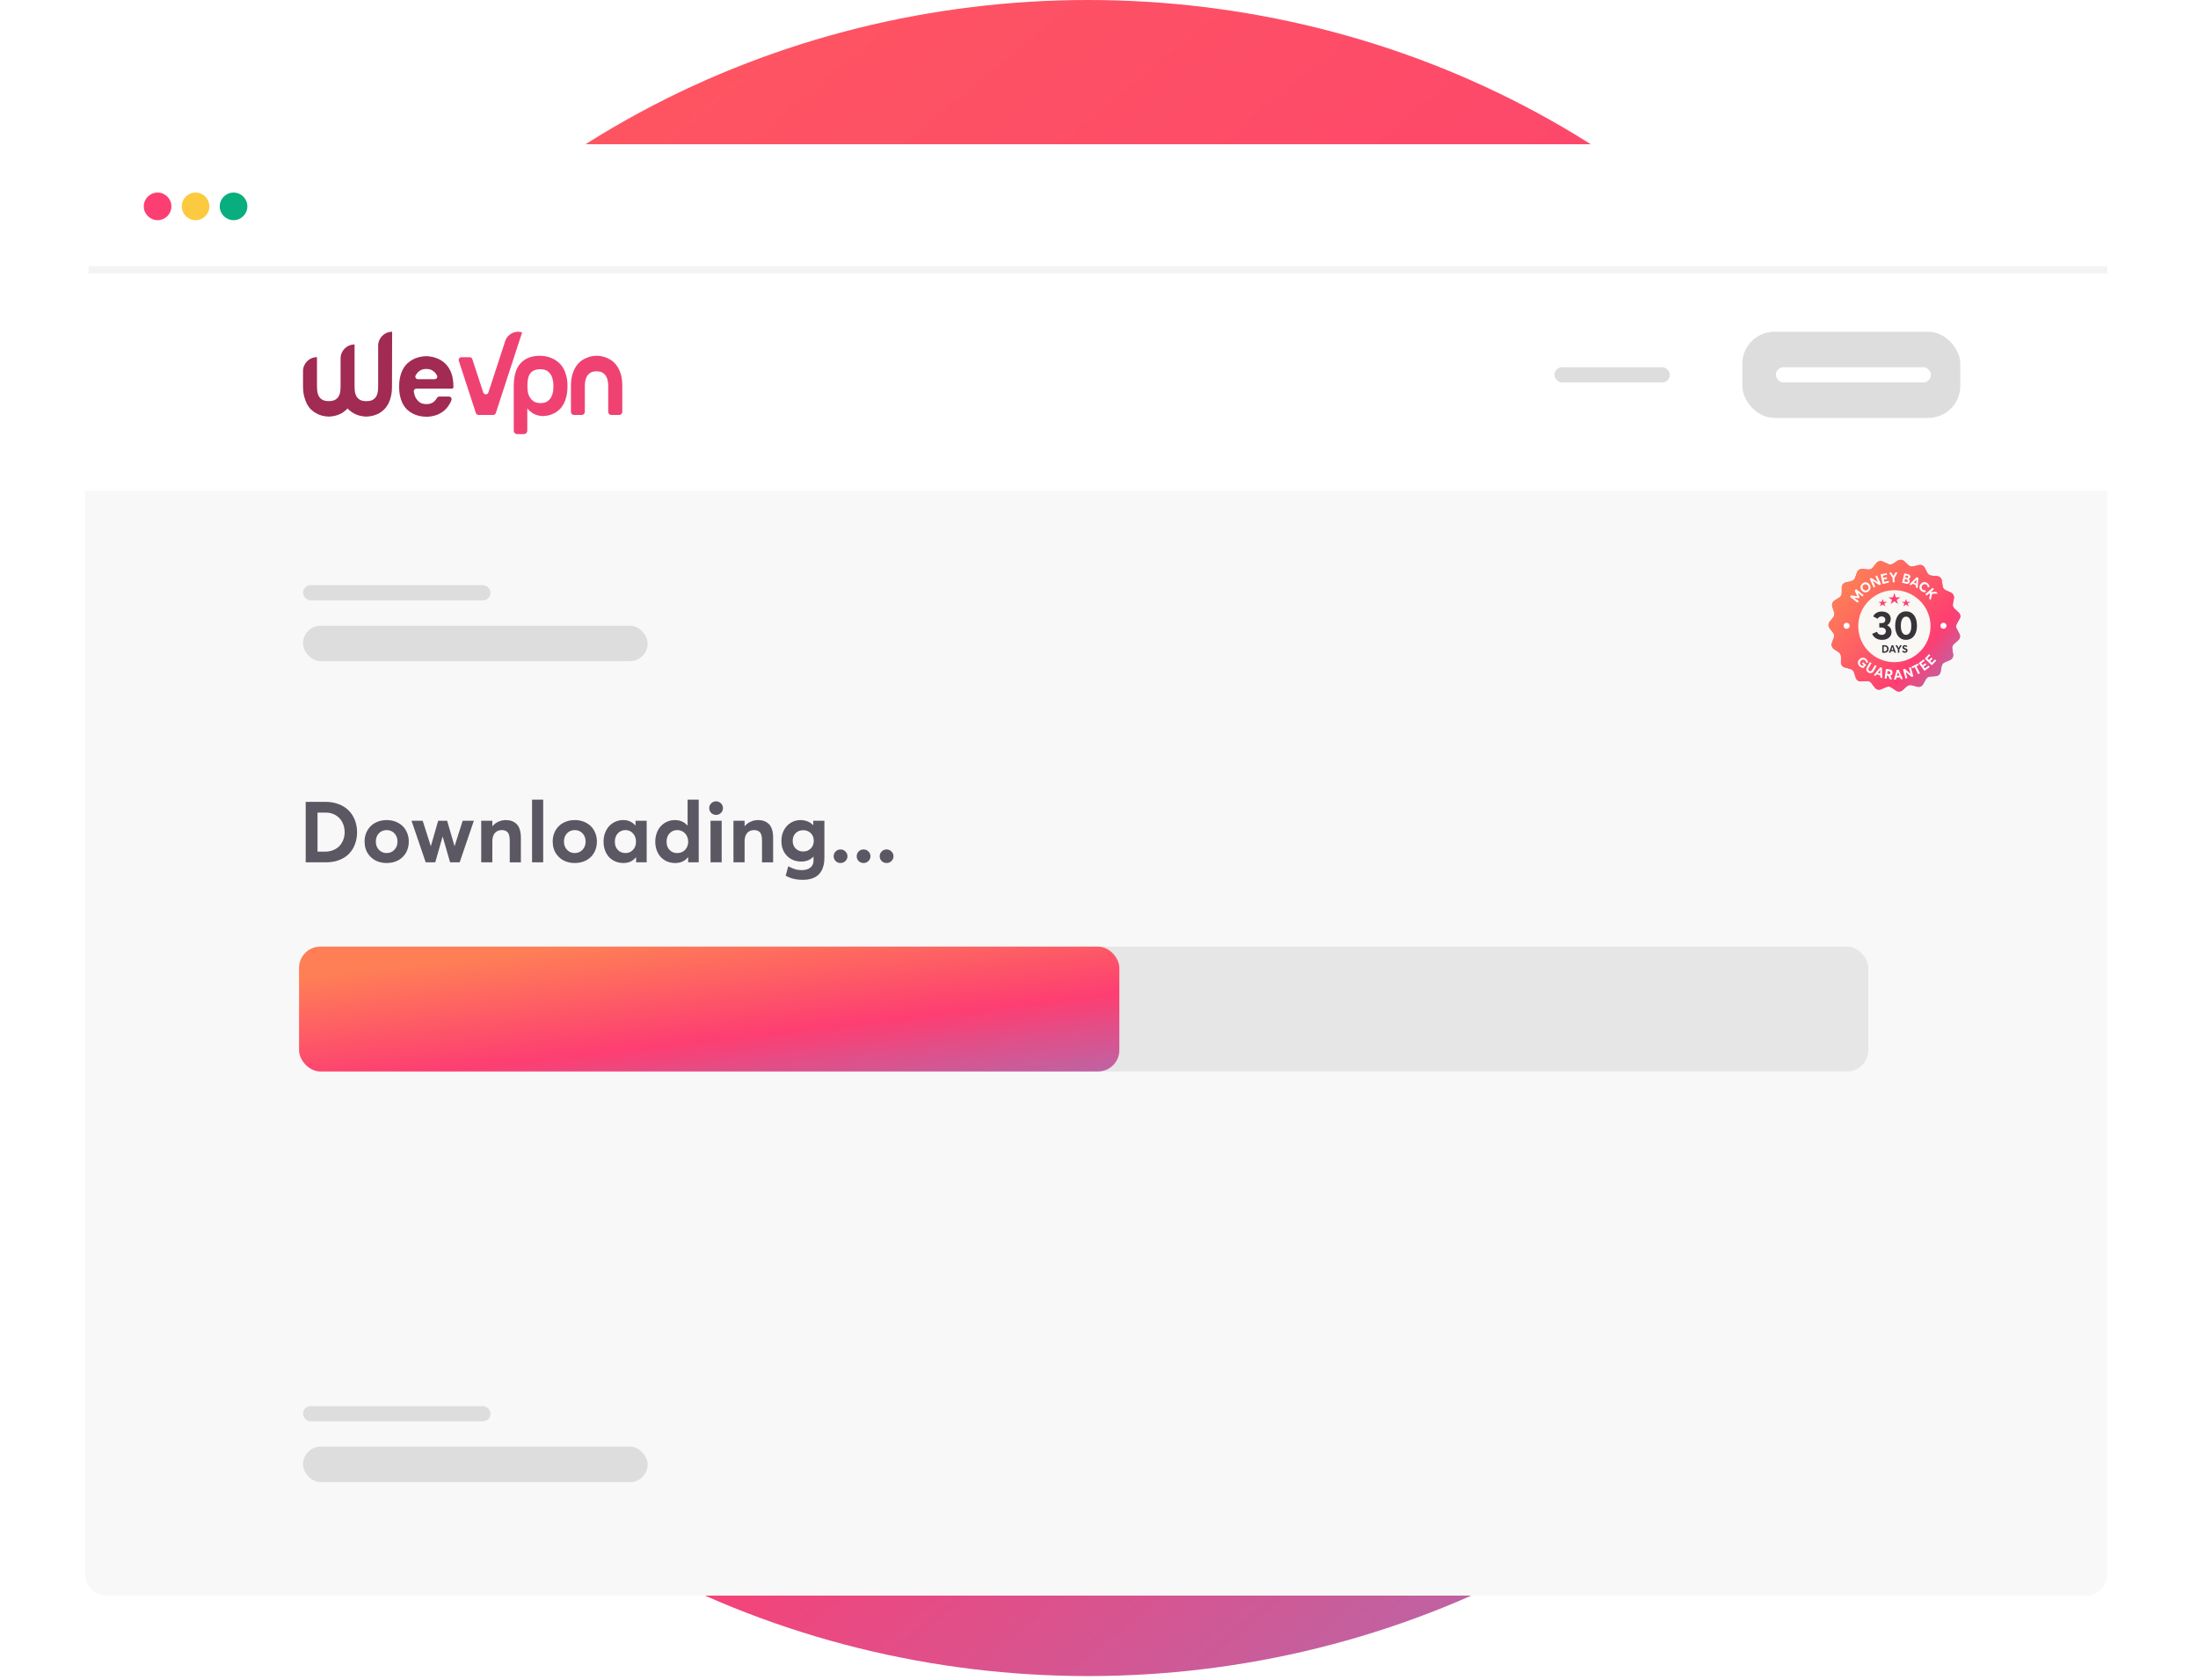 <svg width="310" height="237" viewBox="0 0 310 237" fill="none" xmlns="http://www.w3.org/2000/svg">
<ellipse cx="153.469" cy="118.205" rx="126.379" ry="118.205" fill="url(#paint0_linear)"/>
<g filter="url(#filter0_d)">
<path d="M292.334 16.347H16.867C14.179 16.347 12 18.529 12 21.221V215.189C12 217.88 14.179 220.062 16.867 220.062H292.334C295.022 220.062 297.201 217.88 297.201 215.189V21.221C297.201 18.529 295.022 16.347 292.334 16.347Z" fill="white"/>
<path d="M63.673 50.819H58.722C58.497 50.819 58.326 51.016 58.367 51.234C58.374 51.282 58.381 51.329 58.388 51.377C58.422 51.568 58.476 51.752 58.551 51.936C58.667 52.215 58.851 52.46 59.104 52.678C59.349 52.896 59.697 52.998 60.14 52.998C60.584 52.998 60.925 52.889 61.177 52.678C61.375 52.508 61.525 52.317 61.641 52.113C61.702 52.004 61.825 51.936 61.948 51.936H63.332C63.584 51.936 63.755 52.188 63.673 52.419C63.612 52.596 63.537 52.767 63.448 52.916C63.291 53.196 63.121 53.441 62.93 53.645C62.739 53.85 62.541 54.02 62.323 54.156C62.105 54.292 61.9 54.401 61.695 54.49C61.197 54.681 60.679 54.783 60.127 54.783C59.404 54.769 58.763 54.619 58.203 54.333C57.965 54.204 57.733 54.04 57.501 53.843C57.269 53.645 57.065 53.393 56.887 53.093C56.71 52.794 56.567 52.433 56.458 52.011C56.348 51.588 56.294 51.105 56.294 50.539C56.294 49.981 56.348 49.49 56.458 49.068C56.567 48.646 56.71 48.285 56.887 47.978C57.065 47.672 57.269 47.42 57.501 47.215C57.733 47.011 57.965 46.847 58.203 46.718C58.756 46.418 59.39 46.262 60.106 46.234C60.12 46.234 60.133 46.234 60.147 46.234C60.734 46.262 61.279 46.384 61.791 46.602C62.009 46.698 62.227 46.827 62.445 46.984C62.664 47.14 62.868 47.331 63.059 47.563C63.25 47.794 63.414 48.067 63.557 48.387C63.7 48.707 63.809 49.075 63.871 49.49C63.891 49.654 63.912 49.817 63.925 49.987C63.939 50.158 63.953 50.342 63.953 50.539C63.959 50.526 64 50.819 63.673 50.819ZM61.313 49.477C61.572 49.477 61.757 49.204 61.641 48.973C61.641 48.973 61.641 48.966 61.634 48.966C61.552 48.795 61.443 48.639 61.3 48.496C61.157 48.359 60.993 48.244 60.802 48.162C60.611 48.08 60.379 48.039 60.127 48.039C59.867 48.039 59.642 48.08 59.452 48.162C59.261 48.244 59.09 48.353 58.954 48.496C58.81 48.639 58.701 48.789 58.613 48.966V48.973C58.497 49.211 58.681 49.483 58.94 49.483H61.313V49.477Z" fill="#A12B52"/>
<path d="M55.306 42.795C54.215 42.795 53.335 43.673 53.335 44.763V50.464C53.335 50.703 53.322 50.941 53.294 51.193C53.267 51.438 53.199 51.663 53.09 51.867C52.981 52.072 52.817 52.242 52.599 52.378C52.38 52.515 52.067 52.583 51.671 52.583C51.276 52.583 50.962 52.515 50.744 52.378C50.525 52.242 50.362 52.072 50.253 51.867C50.143 51.663 50.075 51.438 50.048 51.193C50.021 50.948 50.007 50.703 50.007 50.464V44.586C48.916 44.586 48.036 45.465 48.036 46.555V50.458C48.036 50.696 48.022 50.934 47.995 51.186C47.968 51.432 47.9 51.656 47.791 51.861C47.681 52.065 47.518 52.235 47.3 52.372C47.081 52.508 46.768 52.576 46.372 52.576C45.976 52.576 45.663 52.508 45.444 52.372C45.226 52.235 45.063 52.065 44.953 51.861C44.844 51.656 44.776 51.432 44.749 51.186C44.722 50.941 44.708 50.696 44.708 50.458V46.377C43.617 46.377 42.737 47.263 42.737 48.346V50.458C42.737 51.016 42.791 51.507 42.901 51.929C43.01 52.351 43.146 52.712 43.31 53.019C43.48 53.325 43.671 53.577 43.889 53.782C44.108 53.986 44.333 54.149 44.558 54.279C45.083 54.578 45.69 54.742 46.365 54.762C47.054 54.742 47.661 54.578 48.193 54.279C48.418 54.149 48.643 53.986 48.855 53.782C48.909 53.727 48.964 53.673 49.018 53.611C49.073 53.673 49.127 53.727 49.182 53.782C49.4 53.986 49.625 54.149 49.85 54.279C50.375 54.578 50.982 54.742 51.657 54.762C52.346 54.742 52.953 54.578 53.485 54.279C53.71 54.149 53.935 53.986 54.147 53.782C54.365 53.577 54.556 53.325 54.727 53.019C54.897 52.712 55.033 52.351 55.136 51.929C55.238 51.507 55.286 51.023 55.286 50.458L55.306 42.795Z" fill="#A12B52"/>
<path d="M69.927 54.265C69.873 54.422 69.73 54.53 69.559 54.53H68.522H67.486C67.322 54.53 67.172 54.422 67.118 54.265L64.71 46.888C64.628 46.636 64.812 46.384 65.078 46.384H66.245C66.408 46.384 66.558 46.493 66.613 46.65L68.154 51.356C68.27 51.711 68.768 51.711 68.884 51.356L69.77 48.645L71.257 44.095C71.585 43.108 72.648 42.563 73.637 42.89L69.927 54.265Z" fill="#EF4273"/>
<path d="M79.435 47.923C79.258 47.617 79.053 47.365 78.821 47.16C78.589 46.956 78.358 46.793 78.119 46.663C77.56 46.364 76.925 46.2 76.223 46.18C75.548 46.18 74.975 46.282 74.504 46.479C74.034 46.677 73.645 46.963 73.338 47.331C73.031 47.699 72.813 48.148 72.67 48.679C72.533 49.211 72.458 49.81 72.458 50.484V56.751C72.458 57.017 72.67 57.228 72.936 57.228H73.89C74.156 57.228 74.368 57.017 74.368 56.751V53.597C74.47 53.74 74.586 53.863 74.709 53.972C74.989 54.21 75.261 54.381 75.527 54.483C75.827 54.599 76.134 54.667 76.455 54.687C76.482 54.687 76.502 54.687 76.53 54.687C77.178 54.674 77.757 54.524 78.262 54.238C78.487 54.108 78.705 53.945 78.917 53.747C79.128 53.55 79.312 53.298 79.483 52.998C79.647 52.698 79.783 52.337 79.885 51.922C79.987 51.506 80.035 51.016 80.035 50.457C80.035 49.899 79.981 49.415 79.865 48.993C79.756 48.584 79.612 48.223 79.435 47.923ZM77.996 51.241C77.955 51.52 77.867 51.779 77.737 52.017C77.607 52.255 77.423 52.46 77.184 52.617C76.946 52.78 76.625 52.855 76.23 52.855C75.834 52.855 75.514 52.773 75.275 52.617C75.036 52.453 74.845 52.255 74.709 52.017C74.572 51.779 74.484 51.52 74.443 51.241C74.402 50.961 74.382 50.703 74.382 50.471C74.382 50.185 74.402 49.899 74.436 49.613C74.477 49.327 74.552 49.075 74.675 48.843C74.797 48.611 74.982 48.428 75.227 48.291C75.473 48.155 75.807 48.08 76.223 48.08C76.618 48.08 76.939 48.162 77.178 48.319C77.416 48.482 77.607 48.679 77.73 48.918C77.86 49.156 77.942 49.422 77.989 49.694C78.03 49.974 78.051 50.233 78.051 50.464C78.058 50.703 78.037 50.961 77.996 51.241Z" fill="#EF4273"/>
<path d="M87.522 48.659C87.359 48.169 87.147 47.767 86.888 47.447C86.629 47.127 86.349 46.881 86.049 46.711C85.749 46.541 85.463 46.411 85.197 46.336C84.931 46.255 84.692 46.214 84.494 46.2C84.297 46.187 84.181 46.187 84.147 46.187C84.106 46.187 83.983 46.193 83.792 46.2C83.601 46.214 83.369 46.255 83.103 46.336C82.837 46.418 82.551 46.541 82.251 46.711C81.951 46.881 81.671 47.127 81.412 47.447C81.153 47.767 80.941 48.175 80.778 48.659C80.614 49.15 80.525 49.749 80.525 50.464V54.101C80.525 54.34 80.716 54.531 80.955 54.531H82.053C82.291 54.531 82.483 54.34 82.483 54.101V50.471C82.483 50.233 82.503 49.994 82.544 49.749C82.585 49.504 82.667 49.279 82.783 49.075C82.898 48.87 83.069 48.7 83.28 48.571C83.492 48.434 83.778 48.373 84.133 48.373C84.488 48.373 84.774 48.441 84.985 48.571C85.197 48.707 85.367 48.87 85.483 49.075C85.599 49.279 85.681 49.504 85.722 49.749C85.763 49.994 85.783 50.239 85.783 50.471V54.101C85.783 54.34 85.974 54.531 86.213 54.531H87.338C87.577 54.531 87.768 54.34 87.768 54.101V50.471C87.768 49.749 87.686 49.15 87.522 48.659Z" fill="#EF4273"/>
<rect x="245.736" y="42.795" width="30.736" height="12.151" rx="4.5" fill="#DDDDDD"/>
<rect x="250.464" y="47.798" width="21.87" height="2.144" rx="1.072" fill="white"/>
<rect x="215.715" y="42.795" width="22.873" height="12.151" rx="4.5" fill="white"/>
<rect x="219.234" y="47.798" width="16.275" height="2.144" rx="1.072" fill="#DDDDDD"/>
<g filter="url(#filter1_i)">
<path d="M12 64.239H297.201V217.063C297.201 218.719 295.858 220.063 294.201 220.063H15C13.343 220.063 12 218.719 12 217.063V64.239Z" fill="#F8F8F8"/>
</g>
<path d="M43.117 117.63H45.971C46.645 117.63 47.26 117.53 47.811 117.319C48.362 117.114 48.819 116.827 49.194 116.452C49.569 116.077 49.856 115.632 50.055 115.104C50.254 114.583 50.36 114.009 50.36 113.382C50.36 112.76 50.254 112.18 50.043 111.653C49.832 111.126 49.539 110.675 49.158 110.3C48.778 109.925 48.309 109.632 47.758 109.421C47.207 109.21 46.598 109.104 45.936 109.104H43.117V117.63ZM44.782 116.124V110.616H45.971C46.475 110.616 46.926 110.739 47.33 110.973C47.729 111.208 48.045 111.536 48.268 111.958C48.49 112.38 48.608 112.854 48.608 113.382C48.608 113.768 48.537 114.132 48.408 114.466C48.28 114.805 48.092 115.093 47.858 115.339C47.623 115.585 47.33 115.772 46.99 115.913C46.645 116.053 46.27 116.124 45.865 116.124H44.782ZM54.537 117.729C55.135 117.729 55.674 117.606 56.149 117.354C56.617 117.102 56.987 116.745 57.256 116.282C57.52 115.825 57.655 115.298 57.655 114.706C57.655 114.26 57.573 113.85 57.42 113.475C57.268 113.1 57.051 112.778 56.782 112.514C56.506 112.251 56.178 112.046 55.791 111.893C55.405 111.747 54.983 111.671 54.537 111.671C54.08 111.671 53.653 111.747 53.266 111.899C52.873 112.052 52.545 112.262 52.276 112.532C52.006 112.802 51.795 113.118 51.643 113.493C51.49 113.868 51.42 114.272 51.42 114.706C51.42 115.057 51.467 115.385 51.561 115.69C51.655 116.001 51.795 116.282 51.983 116.528C52.164 116.774 52.381 116.991 52.633 117.167C52.885 117.348 53.172 117.489 53.5 117.583C53.823 117.682 54.168 117.729 54.537 117.729ZM54.537 116.323C54.092 116.323 53.723 116.171 53.436 115.86C53.149 115.55 53.008 115.163 53.008 114.706C53.008 114.237 53.149 113.85 53.43 113.546C53.711 113.241 54.08 113.083 54.537 113.083C54.971 113.083 55.334 113.235 55.627 113.54C55.914 113.844 56.061 114.231 56.061 114.706C56.061 115.175 55.914 115.561 55.621 115.866C55.328 116.171 54.965 116.323 54.537 116.323ZM65.254 111.77L64.118 115.333H64.1L63.063 111.77H61.797L60.772 115.333H60.754L59.617 111.77H58.041L60.039 117.63H61.387L62.418 114.014H62.436L63.479 117.63H64.832L66.83 111.77H65.254ZM71.336 111.671C70.973 111.671 70.627 111.747 70.299 111.893C69.971 112.04 69.69 112.251 69.455 112.526H69.438V111.77H67.868V117.63H69.438V114.682C69.438 114.173 69.555 113.78 69.795 113.499C70.035 113.223 70.358 113.083 70.768 113.083C71.149 113.083 71.43 113.194 71.618 113.411C71.799 113.634 71.893 114.009 71.893 114.548V117.635H73.463V114.155C73.463 113.716 73.41 113.335 73.311 113.007C73.205 112.684 73.059 112.427 72.865 112.233C72.672 112.046 72.45 111.905 72.198 111.811C71.946 111.718 71.659 111.671 71.336 111.671ZM75.039 117.63H76.61V108.794H75.039V117.63ZM81.069 117.729C81.666 117.729 82.205 117.606 82.68 117.354C83.149 117.102 83.518 116.745 83.787 116.282C84.051 115.825 84.186 115.298 84.186 114.706C84.186 114.26 84.104 113.85 83.951 113.475C83.799 113.1 83.582 112.778 83.313 112.514C83.037 112.251 82.709 112.046 82.323 111.893C81.936 111.747 81.514 111.671 81.069 111.671C80.612 111.671 80.184 111.747 79.797 111.899C79.405 112.052 79.076 112.262 78.807 112.532C78.537 112.802 78.326 113.118 78.174 113.493C78.022 113.868 77.951 114.272 77.951 114.706C77.951 115.057 77.998 115.385 78.092 115.69C78.186 116.001 78.326 116.282 78.514 116.528C78.696 116.774 78.912 116.991 79.164 117.167C79.416 117.348 79.703 117.489 80.032 117.583C80.354 117.682 80.7 117.729 81.069 117.729ZM81.069 116.323C80.623 116.323 80.254 116.171 79.967 115.86C79.68 115.55 79.539 115.163 79.539 114.706C79.539 114.237 79.68 113.85 79.961 113.546C80.243 113.241 80.612 113.083 81.069 113.083C81.502 113.083 81.865 113.235 82.159 113.54C82.446 113.844 82.592 114.231 82.592 114.706C82.592 115.175 82.446 115.561 82.153 115.866C81.86 116.171 81.496 116.323 81.069 116.323ZM89.635 111.77V112.432H89.612C89.172 111.928 88.598 111.671 87.883 111.671C87.496 111.671 87.127 111.747 86.787 111.899C86.448 112.052 86.155 112.262 85.909 112.526C85.662 112.796 85.475 113.118 85.334 113.493C85.194 113.874 85.123 114.284 85.123 114.718C85.123 115.163 85.194 115.579 85.334 115.954C85.475 116.329 85.668 116.651 85.914 116.909C86.16 117.167 86.459 117.372 86.805 117.512C87.151 117.659 87.526 117.729 87.93 117.729C88.68 117.729 89.26 117.46 89.682 116.921H89.711V117.63H91.205V111.77H89.635ZM88.217 116.323C87.772 116.323 87.414 116.177 87.133 115.878C86.852 115.585 86.717 115.198 86.717 114.723C86.717 114.231 86.858 113.839 87.145 113.534C87.432 113.235 87.789 113.083 88.223 113.083C88.645 113.083 88.996 113.241 89.278 113.552C89.559 113.868 89.7 114.255 89.7 114.723C89.7 115.198 89.553 115.585 89.272 115.878C88.985 116.177 88.633 116.323 88.217 116.323ZM96.977 108.794V112.432H96.948C96.502 111.928 95.916 111.671 95.178 111.671C94.791 111.671 94.422 111.747 94.082 111.899C93.743 112.052 93.45 112.262 93.203 112.526C92.957 112.796 92.77 113.118 92.629 113.493C92.489 113.874 92.418 114.284 92.418 114.718C92.418 114.975 92.442 115.221 92.489 115.456C92.535 115.69 92.6 115.907 92.688 116.106C92.776 116.305 92.881 116.493 93.01 116.663C93.133 116.839 93.274 116.985 93.438 117.114C93.596 117.243 93.766 117.354 93.953 117.448C94.141 117.542 94.34 117.612 94.557 117.659C94.768 117.706 94.99 117.729 95.225 117.729C95.993 117.729 96.59 117.46 97.018 116.921H97.053V117.63H98.547V108.794H96.977ZM95.512 116.323C95.067 116.323 94.709 116.177 94.428 115.878C94.147 115.585 94.012 115.198 94.012 114.723C94.012 114.231 94.153 113.839 94.44 113.534C94.727 113.235 95.084 113.083 95.518 113.083C95.963 113.083 96.326 113.241 96.619 113.552C96.912 113.868 97.059 114.255 97.059 114.723C97.059 115.04 96.989 115.315 96.848 115.561C96.707 115.807 96.526 116.001 96.291 116.13C96.057 116.259 95.793 116.323 95.512 116.323ZM100.996 110.944C101.26 110.944 101.489 110.85 101.682 110.663C101.869 110.475 101.969 110.253 101.969 109.983C101.969 109.725 101.869 109.497 101.682 109.309C101.489 109.122 101.26 109.028 100.996 109.028C100.727 109.028 100.492 109.122 100.305 109.309C100.117 109.497 100.024 109.725 100.024 109.983C100.024 110.159 100.065 110.323 100.153 110.469C100.235 110.616 100.352 110.733 100.504 110.815C100.657 110.903 100.821 110.944 100.996 110.944ZM100.211 117.63H101.782V111.77H100.211V117.63ZM106.914 111.671C106.551 111.671 106.205 111.747 105.877 111.893C105.549 112.04 105.268 112.251 105.034 112.526H105.016V111.77H103.446V117.63H105.016V114.682C105.016 114.173 105.133 113.78 105.373 113.499C105.614 113.223 105.936 113.083 106.346 113.083C106.727 113.083 107.008 113.194 107.196 113.411C107.377 113.634 107.471 114.009 107.471 114.548V117.635H109.041V114.155C109.041 113.716 108.989 113.335 108.889 113.007C108.784 112.684 108.637 112.427 108.444 112.233C108.25 112.046 108.028 111.905 107.776 111.811C107.524 111.718 107.237 111.671 106.914 111.671ZM114.701 111.77V112.374H114.672C114.444 112.145 114.18 111.969 113.875 111.852C113.571 111.735 113.254 111.671 112.92 111.671C112.405 111.671 111.936 111.8 111.526 112.052C111.11 112.309 110.787 112.661 110.553 113.112C110.319 113.569 110.207 114.079 110.207 114.641C110.207 115.204 110.325 115.702 110.565 116.141C110.805 116.581 111.139 116.921 111.561 117.161C111.983 117.407 112.463 117.524 113.002 117.524C113.705 117.524 114.274 117.296 114.707 116.839H114.737V117.43C114.737 117.805 114.59 118.116 114.303 118.362C114.01 118.608 113.606 118.731 113.078 118.731C112.727 118.731 112.405 118.684 112.106 118.591C111.801 118.497 111.491 118.362 111.174 118.186L110.811 119.51C111.496 119.909 112.299 120.102 113.213 120.102C113.653 120.102 114.045 120.055 114.391 119.95C114.737 119.85 115.03 119.71 115.264 119.522C115.498 119.341 115.692 119.118 115.844 118.854C115.996 118.591 116.102 118.303 116.172 117.987C116.237 117.677 116.272 117.331 116.272 116.956V111.77H114.701ZM113.289 116.1C113.119 116.1 112.961 116.083 112.809 116.036C112.657 115.989 112.522 115.925 112.399 115.837C112.276 115.755 112.17 115.649 112.082 115.526C111.989 115.409 111.918 115.268 111.871 115.11C111.825 114.952 111.801 114.782 111.801 114.594C111.801 114.155 111.936 113.798 112.217 113.516C112.492 113.241 112.85 113.1 113.289 113.1C113.711 113.1 114.063 113.241 114.344 113.51C114.625 113.786 114.772 114.143 114.772 114.583C114.772 115.028 114.631 115.391 114.356 115.673C114.075 115.96 113.723 116.1 113.289 116.1ZM118.557 117.729C118.821 117.729 119.049 117.635 119.237 117.448C119.424 117.26 119.524 117.038 119.524 116.774C119.524 116.516 119.424 116.288 119.237 116.1C119.049 115.913 118.821 115.813 118.557 115.813C118.282 115.813 118.047 115.907 117.86 116.094C117.672 116.282 117.578 116.51 117.578 116.774C117.578 117.044 117.672 117.266 117.86 117.454C118.047 117.641 118.282 117.729 118.557 117.729ZM121.803 117.729C122.067 117.729 122.295 117.635 122.483 117.448C122.67 117.26 122.77 117.038 122.77 116.774C122.77 116.516 122.67 116.288 122.483 116.1C122.295 115.913 122.067 115.813 121.803 115.813C121.528 115.813 121.293 115.907 121.106 116.094C120.918 116.282 120.825 116.51 120.825 116.774C120.825 117.044 120.918 117.266 121.106 117.454C121.293 117.641 121.528 117.729 121.803 117.729ZM125.049 117.729C125.313 117.729 125.541 117.635 125.729 117.448C125.916 117.26 126.016 117.038 126.016 116.774C126.016 116.516 125.916 116.288 125.729 116.1C125.541 115.913 125.313 115.813 125.049 115.813C124.774 115.813 124.539 115.907 124.352 116.094C124.164 116.282 124.071 116.51 124.071 116.774C124.071 117.044 124.164 117.266 124.352 117.454C124.539 117.641 124.774 117.729 125.049 117.729Z" fill="#5B5863"/>
<rect x="42.737" y="84.252" width="48.606" height="5.004" rx="2.502" fill="#DDDDDD"/>
<rect x="42.737" y="200.048" width="48.606" height="5.004" rx="2.502" fill="#DDDDDD"/>
<rect x="42.737" y="78.534" width="26.447" height="2.144" rx="1.072" fill="#DDDDDD"/>
<rect x="42.737" y="194.33" width="26.447" height="2.144" rx="1.072" fill="#DDDDDD"/>
<path d="M275.033 89.097L274.282 89.416C274.053 89.508 273.888 89.718 273.842 89.964L273.695 90.767C273.64 91.096 273.356 91.342 273.026 91.37L272.21 91.424C271.963 91.443 271.743 91.58 271.624 91.799L271.23 92.511C271.065 92.803 270.726 92.949 270.396 92.858L269.607 92.648C269.369 92.584 269.112 92.648 268.929 92.812L268.324 93.36C268.077 93.579 267.701 93.606 267.426 93.424L266.748 92.967C266.546 92.83 266.28 92.803 266.051 92.903L265.3 93.223C264.988 93.351 264.63 93.259 264.429 92.995L263.934 92.347C263.787 92.146 263.549 92.045 263.301 92.054L262.486 92.109C262.147 92.137 261.844 91.927 261.734 91.607L261.478 90.831C261.404 90.594 261.212 90.42 260.973 90.356L260.185 90.147C259.864 90.064 259.635 89.763 259.644 89.435L259.654 88.622C259.654 88.376 259.534 88.147 259.333 88.001L258.655 87.545C258.38 87.362 258.26 87.007 258.37 86.696L258.645 85.929C258.728 85.701 258.691 85.436 258.535 85.245L258.04 84.597C257.839 84.332 257.839 83.958 258.05 83.702L258.563 83.063C258.719 82.871 258.765 82.616 258.691 82.379L258.435 81.603C258.325 81.247 258.444 80.9 258.728 80.717L259.415 80.279C259.626 80.151 259.754 79.923 259.754 79.667L259.764 78.855C259.764 78.517 260.002 78.234 260.323 78.152L261.12 77.96C261.358 77.906 261.56 77.732 261.643 77.495L261.917 76.728C262.027 76.409 262.348 76.217 262.678 76.244L263.494 76.326C263.741 76.354 263.98 76.244 264.136 76.053L264.649 75.414C264.86 75.149 265.217 75.067 265.529 75.204L266.271 75.541C266.5 75.669 266.766 75.651 266.977 75.514L267.664 75.076C267.948 74.893 268.315 74.93 268.562 75.158L269.158 75.715C269.342 75.888 269.589 75.952 269.836 75.897L270.634 75.706C270.964 75.624 271.303 75.779 271.45 76.08L271.825 76.801C271.945 77.02 272.155 77.166 272.403 77.194L273.219 77.267C273.548 77.294 273.823 77.55 273.869 77.887L273.988 78.691C274.025 78.937 274.181 79.147 274.41 79.248L275.152 79.585C275.455 79.722 275.629 80.051 275.574 80.379L275.427 81.183C275.382 81.429 275.464 81.676 275.647 81.84L276.243 82.397C276.491 82.625 276.546 82.99 276.381 83.282L275.977 83.994C275.858 84.213 275.849 84.469 275.968 84.688L276.353 85.409C276.509 85.701 276.445 86.066 276.188 86.294L275.574 86.833C275.391 86.997 275.299 87.244 275.336 87.49L275.464 88.294C275.519 88.64 275.345 88.96 275.033 89.097Z" fill="#FD3E72"/>
<path d="M275.033 89.097L274.282 89.416C274.053 89.508 273.888 89.718 273.842 89.964L273.695 90.767C273.64 91.096 273.356 91.342 273.026 91.37L272.21 91.424C271.963 91.443 271.743 91.58 271.624 91.799L271.23 92.511C271.065 92.803 270.726 92.949 270.396 92.858L269.607 92.648C269.369 92.584 269.112 92.648 268.929 92.812L268.324 93.36C268.077 93.579 267.701 93.606 267.426 93.424L266.748 92.967C266.546 92.83 266.28 92.803 266.051 92.903L265.3 93.223C264.988 93.351 264.63 93.259 264.429 92.995L263.934 92.347C263.787 92.146 263.549 92.045 263.301 92.054L262.486 92.109C262.147 92.137 261.844 91.927 261.734 91.607L261.478 90.831C261.404 90.594 261.212 90.42 260.973 90.356L260.185 90.147C259.864 90.064 259.635 89.763 259.644 89.435L259.654 88.622C259.654 88.376 259.534 88.147 259.333 88.001L258.655 87.545C258.38 87.362 258.26 87.007 258.37 86.696L258.645 85.929C258.728 85.701 258.691 85.436 258.535 85.245L258.04 84.597C257.839 84.332 257.839 83.958 258.05 83.702L258.563 83.063C258.719 82.871 258.765 82.616 258.691 82.379L258.435 81.603C258.325 81.247 258.444 80.9 258.728 80.717L259.415 80.279C259.626 80.151 259.754 79.923 259.754 79.667L259.764 78.855C259.764 78.517 260.002 78.234 260.323 78.152L261.12 77.96C261.358 77.906 261.56 77.732 261.643 77.495L261.917 76.728C262.027 76.409 262.348 76.217 262.678 76.244L263.494 76.326C263.741 76.354 263.98 76.244 264.136 76.053L264.649 75.414C264.86 75.149 265.217 75.067 265.529 75.204L266.271 75.541C266.5 75.669 266.766 75.651 266.977 75.514L267.664 75.076C267.948 74.893 268.315 74.93 268.562 75.158L269.158 75.715C269.342 75.888 269.589 75.952 269.836 75.897L270.634 75.706C270.964 75.624 271.303 75.779 271.45 76.08L271.825 76.801C271.945 77.02 272.155 77.166 272.403 77.194L273.219 77.267C273.548 77.294 273.823 77.55 273.869 77.887L273.988 78.691C274.025 78.937 274.181 79.147 274.41 79.248L275.152 79.585C275.455 79.722 275.629 80.051 275.574 80.379L275.427 81.183C275.382 81.429 275.464 81.676 275.647 81.84L276.243 82.397C276.491 82.625 276.546 82.99 276.381 83.282L275.977 83.994C275.858 84.213 275.849 84.469 275.968 84.688L276.353 85.409C276.509 85.701 276.445 86.066 276.188 86.294L275.574 86.833C275.391 86.997 275.299 87.244 275.336 87.49L275.464 88.294C275.519 88.64 275.345 88.96 275.033 89.097Z" fill="url(#paint1_linear)"/>
<path d="M267.178 89.399C269.992 89.399 272.274 87.126 272.274 84.323C272.274 81.52 269.992 79.248 267.178 79.248C264.363 79.248 262.082 81.52 262.082 84.323C262.082 87.126 264.363 89.399 267.178 89.399Z" fill="#F9F8F4"/>
<path d="M261.773 79.093L262.846 79.933L262.681 80.143L262.012 79.623L262.268 80.243L262.158 80.38L261.489 80.28L262.158 80.8L261.993 81.01L260.912 80.18L261.077 79.97L261.947 80.116L261.59 79.312L261.773 79.093Z" fill="white"/>
<path d="M263.277 79.531C263.186 79.558 263.103 79.558 263.011 79.549C262.92 79.54 262.847 79.503 262.764 79.458C262.682 79.412 262.617 79.348 262.553 79.266C262.489 79.184 262.452 79.102 262.425 79.01C262.397 78.919 262.388 78.837 262.407 78.746C262.416 78.663 262.443 78.581 262.498 78.499C262.544 78.417 262.608 78.344 262.691 78.289C262.773 78.225 262.856 78.189 262.938 78.161C263.03 78.134 263.112 78.134 263.204 78.143C263.286 78.152 263.369 78.18 263.451 78.234C263.534 78.28 263.607 78.344 263.662 78.426C263.726 78.508 263.772 78.59 263.791 78.682C263.818 78.773 263.818 78.864 263.809 78.946C263.8 79.029 263.763 79.111 263.717 79.193C263.671 79.275 263.607 79.339 263.525 79.403C263.461 79.458 263.369 79.503 263.277 79.531ZM263.497 79.074C263.525 79.029 263.543 78.974 263.543 78.919C263.543 78.864 263.543 78.809 263.525 78.755C263.506 78.7 263.479 78.645 263.442 78.59C263.387 78.526 263.332 78.472 263.259 78.444C263.186 78.408 263.121 78.399 263.048 78.408C262.975 78.417 262.911 78.444 262.847 78.49C262.782 78.536 262.737 78.6 262.709 78.673C262.682 78.746 262.672 78.819 262.691 78.892C262.7 78.965 262.737 79.038 262.782 79.102C262.828 79.165 262.892 79.22 262.966 79.248C263.039 79.284 263.103 79.293 263.186 79.284C263.268 79.275 263.332 79.248 263.396 79.202C263.433 79.165 263.47 79.12 263.497 79.074Z" fill="white"/>
<path d="M264.742 77.175L265.301 78.417L265.045 78.526L264.128 77.942L264.495 78.764L264.247 78.873L263.688 77.632L263.936 77.522L264.871 78.116L264.495 77.276L264.742 77.175Z" fill="white"/>
<path d="M265.238 77.021L266.09 76.829L266.145 77.066L265.55 77.194L265.623 77.514L266.1 77.413L266.155 77.641L265.678 77.751L265.742 78.061L266.375 77.924L266.43 78.162L265.531 78.363L265.238 77.021Z" fill="white"/>
<path d="M267.629 76.738L267.198 77.514L267.216 78.116L266.941 78.125L266.923 77.523L266.446 76.774L266.758 76.765L267.051 77.258L267.308 76.756L267.629 76.738Z" fill="white"/>
<path d="M269.316 77.824C269.353 77.897 269.353 77.97 269.334 78.061C269.325 78.116 269.298 78.162 269.27 78.198C269.243 78.235 269.206 78.271 269.16 78.299C269.114 78.326 269.069 78.335 269.004 78.344C268.94 78.353 268.876 78.344 268.812 78.326L268.262 78.189L268.583 76.865L269.069 76.975C269.206 77.011 269.307 77.066 269.371 77.139C269.435 77.212 269.454 77.304 269.426 77.404C269.417 77.45 269.399 77.486 269.38 77.514C269.362 77.55 269.325 77.578 269.289 77.605C269.252 77.632 269.206 77.641 269.151 77.65C269.234 77.696 269.289 77.751 269.316 77.824ZM268.922 78.079C268.959 78.079 268.995 78.061 269.023 78.043C269.05 78.025 269.069 77.997 269.078 77.961C269.087 77.906 269.078 77.861 269.05 77.824C269.014 77.787 268.968 77.751 268.885 77.733L268.675 77.678L268.592 78.016L268.794 78.07C268.84 78.079 268.885 78.079 268.922 78.079ZM268.711 77.459L268.904 77.504C268.94 77.514 268.977 77.514 269.004 77.514C269.032 77.514 269.069 77.495 269.087 77.477C269.114 77.459 269.133 77.431 269.133 77.395C269.142 77.368 269.142 77.331 269.133 77.313C269.124 77.285 269.105 77.267 269.078 77.24C269.05 77.222 269.004 77.203 268.959 77.194L268.785 77.148L268.711 77.459Z" fill="white"/>
<path d="M270.223 78.555L269.746 78.336L269.545 78.546L269.288 78.427L270.324 77.404L270.562 77.514L270.452 78.966L270.195 78.847L270.223 78.555ZM270.25 78.308L270.305 77.742L269.911 78.153L270.25 78.308Z" fill="white"/>
<path d="M270.849 79.23C270.803 79.175 270.766 79.111 270.748 79.047C270.721 78.983 270.711 78.91 270.711 78.846C270.711 78.773 270.721 78.709 270.748 78.627C270.776 78.554 270.812 78.481 270.867 78.408C270.913 78.344 270.968 78.29 271.023 78.244C271.078 78.198 271.142 78.162 271.206 78.143C271.27 78.116 271.344 78.107 271.408 78.107C271.472 78.107 271.545 78.116 271.628 78.143C271.71 78.171 271.775 78.207 271.848 78.262C271.903 78.299 271.949 78.344 271.985 78.399C272.022 78.454 272.059 78.509 272.086 78.582C272.114 78.655 272.132 78.728 272.132 78.801L271.875 78.819C271.875 78.755 271.857 78.691 271.83 78.627C271.802 78.563 271.756 78.518 271.701 78.472C271.674 78.454 271.646 78.436 271.619 78.426C271.591 78.417 271.564 78.408 271.527 78.399C271.5 78.39 271.463 78.39 271.435 78.39C271.408 78.39 271.371 78.399 271.344 78.408C271.316 78.417 271.289 78.426 271.261 78.445C271.234 78.463 271.206 78.481 271.179 78.509C271.151 78.536 271.124 78.563 271.105 78.591C271.06 78.655 271.023 78.728 271.014 78.801C271.005 78.874 271.014 78.947 271.041 79.011C271.069 79.075 271.115 79.138 271.179 79.184C271.234 79.221 271.298 79.248 271.362 79.257C271.426 79.266 271.5 79.266 271.564 79.248L271.619 79.504C271.518 79.531 271.426 79.531 271.316 79.513C271.206 79.494 271.115 79.458 271.023 79.385C270.95 79.339 270.895 79.284 270.849 79.23Z" fill="white"/>
<path d="M272.23 79.749L272.019 79.759L271.726 80.014L271.543 79.813L272.569 78.91L272.753 79.111L272.304 79.512L273.073 79.466L273.303 79.722L272.514 79.749L272.294 80.644L272.074 80.398L272.23 79.749Z" fill="white"/>
<path d="M262.108 89.774C262.062 89.692 262.044 89.61 262.035 89.528C262.026 89.445 262.035 89.354 262.072 89.272C262.099 89.181 262.154 89.099 262.227 89.016C262.291 88.943 262.365 88.889 262.447 88.843C262.53 88.797 262.612 88.779 262.695 88.77C262.777 88.761 262.869 88.77 262.951 88.806C263.043 88.834 263.126 88.889 263.199 88.953C263.272 89.016 263.336 89.099 263.382 89.19C263.428 89.281 263.446 89.382 263.456 89.482L263.208 89.473C263.199 89.336 263.144 89.226 263.043 89.135C262.997 89.099 262.951 89.071 262.906 89.053C262.86 89.035 262.805 89.025 262.75 89.035C262.695 89.035 262.649 89.053 262.594 89.08C262.539 89.108 262.493 89.144 262.447 89.199C262.392 89.263 262.356 89.327 262.337 89.4C262.319 89.473 262.319 89.546 262.337 89.619C262.356 89.692 262.401 89.756 262.466 89.811C262.539 89.874 262.631 89.92 262.722 89.938L262.851 89.792L262.621 89.591L262.777 89.418L263.199 89.792L262.814 90.23C262.731 90.23 262.649 90.203 262.557 90.166C262.466 90.13 262.383 90.075 262.301 90.002C262.2 89.92 262.145 89.847 262.108 89.774Z" fill="white"/>
<path d="M263.335 90.713C263.289 90.658 263.262 90.594 263.243 90.53C263.225 90.466 263.225 90.393 263.234 90.32C263.243 90.247 263.28 90.165 263.326 90.083L263.72 89.389L263.958 89.526L263.564 90.211C263.528 90.266 263.509 90.32 263.509 90.375C263.5 90.43 263.509 90.484 263.528 90.53C263.546 90.576 263.583 90.612 263.638 90.64C263.711 90.685 263.784 90.685 263.858 90.658C263.931 90.631 263.995 90.567 264.05 90.475L264.435 89.8L264.673 89.937L264.279 90.631C264.224 90.731 264.151 90.813 264.068 90.868C263.986 90.923 263.903 90.95 263.803 90.95C263.711 90.95 263.61 90.923 263.509 90.868C263.445 90.822 263.381 90.767 263.335 90.713Z" fill="white"/>
<path d="M265.195 91.269L264.7 91.105L264.526 91.333L264.26 91.242L265.167 90.119L265.415 90.201L265.46 91.644L265.195 91.552V91.269ZM265.185 91.023V90.457L264.846 90.904L265.185 91.023Z" fill="white"/>
<path d="M266.537 91.799L266.298 91.296L266.143 91.278L266.078 91.735L265.813 91.698L265.987 90.356L266.5 90.42C266.583 90.429 266.647 90.448 266.702 90.484C266.757 90.511 266.802 90.548 266.839 90.594C266.867 90.639 266.894 90.694 266.903 90.749C266.912 90.803 266.912 90.867 266.912 90.931C266.903 91.004 266.885 91.059 266.857 91.114C266.83 91.169 266.793 91.205 266.748 91.233C266.702 91.26 266.647 91.287 266.592 91.296L266.857 91.826L266.537 91.799ZM266.17 91.05L266.353 91.077C266.436 91.087 266.5 91.077 266.546 91.05C266.592 91.023 266.619 90.968 266.628 90.904C266.638 90.84 266.619 90.785 266.583 90.749C266.546 90.703 266.491 90.676 266.408 90.667L266.207 90.639L266.17 91.05Z" fill="white"/>
<path d="M267.992 91.534L267.47 91.571L267.397 91.845L267.112 91.863L267.525 90.485L267.782 90.466L268.368 91.79L268.084 91.808L267.992 91.534ZM267.901 91.306L267.681 90.786L267.534 91.324L267.901 91.306Z" fill="white"/>
<path d="M269.494 90.101L269.852 91.406L269.586 91.479L268.77 90.776L269.009 91.644L268.752 91.716L268.395 90.411L268.651 90.338L269.476 91.059L269.229 90.174L269.494 90.101Z" fill="white"/>
<path d="M270.043 90.1L269.704 90.265L269.594 90.046L270.511 89.589L270.621 89.808L270.282 89.973L270.777 90.968L270.538 91.086L270.043 90.1Z" fill="white"/>
<path d="M270.611 89.526L271.308 89.015L271.454 89.206L270.969 89.562L271.161 89.827L271.555 89.544L271.693 89.736L271.299 90.019L271.482 90.274L272.004 89.891L272.151 90.083L271.418 90.621L270.611 89.526Z" fill="white"/>
<path d="M271.463 88.887L272.068 88.266L272.242 88.43L271.82 88.869L272.059 89.097L272.398 88.75L272.572 88.914L272.233 89.261L272.462 89.48L272.911 89.015L273.085 89.179L272.453 89.836L271.463 88.887Z" fill="white"/>
<path d="M266.609 84.569C266.719 84.733 266.774 84.925 266.774 85.144C266.774 85.363 266.719 85.564 266.6 85.728C266.481 85.902 266.325 86.03 266.123 86.121C265.922 86.212 265.692 86.258 265.445 86.258C265.106 86.258 264.813 86.176 264.565 86.02C264.318 85.865 264.143 85.655 264.043 85.4L264.721 85.117C264.831 85.409 265.06 85.555 265.399 85.555C265.564 85.555 265.702 85.509 265.812 85.409C265.922 85.308 265.977 85.19 265.977 85.035C265.977 84.888 265.922 84.761 265.812 84.66C265.702 84.56 265.537 84.514 265.335 84.514H265.051V83.884H265.399C265.564 83.884 265.692 83.839 265.775 83.757C265.857 83.674 265.903 83.556 265.903 83.428C265.903 83.291 265.857 83.172 265.757 83.081C265.656 82.99 265.537 82.944 265.39 82.944C265.133 82.944 264.941 83.054 264.813 83.273L264.189 82.944C264.281 82.734 264.437 82.57 264.648 82.442C264.867 82.314 265.115 82.251 265.399 82.251C265.573 82.251 265.738 82.278 265.894 82.323C266.05 82.369 266.178 82.433 266.297 82.524C266.407 82.616 266.499 82.725 266.563 82.853C266.627 82.99 266.664 83.136 266.664 83.3C266.664 83.492 266.618 83.656 266.536 83.811C266.453 83.967 266.325 84.085 266.16 84.186V84.204C266.343 84.286 266.499 84.405 266.609 84.569Z" fill="#353438"/>
<path d="M268.198 86.121C268.006 86.029 267.85 85.902 267.712 85.728C267.575 85.555 267.474 85.345 267.401 85.098C267.327 84.852 267.291 84.56 267.291 84.249C267.291 83.948 267.327 83.684 267.401 83.428C267.474 83.172 267.575 82.972 267.703 82.789C267.831 82.616 267.996 82.479 268.189 82.378C268.381 82.278 268.592 82.232 268.831 82.232C269.06 82.232 269.27 82.278 269.454 82.369C269.646 82.46 269.802 82.588 269.94 82.762C270.077 82.935 270.178 83.145 270.251 83.391C270.324 83.638 270.361 83.93 270.361 84.24C270.361 84.642 270.297 84.989 270.178 85.29C270.059 85.591 269.875 85.829 269.646 85.993C269.417 86.157 269.142 86.249 268.831 86.249C268.592 86.258 268.391 86.212 268.198 86.121ZM269.371 85.208C269.5 84.989 269.564 84.669 269.564 84.259C269.564 83.857 269.5 83.547 269.371 83.318C269.243 83.09 269.06 82.972 268.831 82.972C268.601 82.972 268.418 83.081 268.29 83.309C268.161 83.528 268.088 83.848 268.088 84.259C268.088 84.523 268.116 84.752 268.171 84.943C268.226 85.135 268.317 85.281 268.427 85.391C268.537 85.491 268.675 85.546 268.821 85.546C269.06 85.537 269.234 85.427 269.371 85.208Z" fill="#353438"/>
<path d="M267.18 79.649L267.382 80.261H268.032L267.501 80.608L267.702 81.201L267.18 80.818L266.648 81.192L266.85 80.608L266.328 80.261H266.978L267.18 79.649Z" fill="#FD3E72"/>
<path d="M268.828 80.462L268.965 80.9H269.433L269.057 81.128L269.204 81.548L268.828 81.265L268.443 81.53L268.59 81.128L268.214 80.9H268.681L268.828 80.462Z" fill="#FD3E72"/>
<path d="M265.53 80.462L265.668 80.9H266.135L265.759 81.128L265.906 81.548L265.53 81.265L265.145 81.53L265.292 81.128L264.916 80.9H265.383L265.53 80.462Z" fill="#FD3E72"/>
<path d="M265.468 88.062H265.822C265.905 88.062 265.981 88.049 266.05 88.023C266.118 87.998 266.174 87.962 266.221 87.916C266.267 87.869 266.303 87.814 266.328 87.749C266.352 87.684 266.365 87.613 266.365 87.535C266.365 87.459 266.352 87.387 266.326 87.321C266.3 87.256 266.264 87.2 266.217 87.154C266.169 87.107 266.111 87.071 266.043 87.045C265.975 87.019 265.899 87.005 265.817 87.005H265.468V88.062ZM265.674 87.875V87.193H265.822C265.884 87.193 265.94 87.208 265.99 87.237C266.039 87.266 266.079 87.307 266.106 87.359C266.134 87.411 266.148 87.47 266.148 87.535C266.148 87.583 266.14 87.628 266.124 87.67C266.108 87.712 266.084 87.748 266.055 87.778C266.026 87.808 265.99 87.832 265.948 87.849C265.905 87.867 265.859 87.875 265.809 87.875H265.674Z" fill="#353438"/>
<path d="M267.176 88.062H267.395L267.002 87.005H266.8L266.409 88.062H266.627L266.699 87.851H267.104L267.176 88.062ZM266.76 87.672L266.9 87.257H266.902L267.043 87.672H266.76Z" fill="#353438"/>
<path d="M267.989 87.005L267.776 87.391H267.773L267.558 87.005H267.319L267.668 87.598V88.062H267.879V87.598L268.23 87.005H267.989Z" fill="#353438"/>
<path d="M268.663 88.074C268.699 88.074 268.733 88.07 268.768 88.063C268.802 88.056 268.836 88.044 268.869 88.026C268.901 88.009 268.93 87.989 268.955 87.964C268.98 87.939 268.999 87.909 269.014 87.872C269.029 87.835 269.037 87.794 269.037 87.749C269.037 87.705 269.03 87.668 269.017 87.634C268.995 87.582 268.951 87.538 268.885 87.501C268.856 87.486 268.798 87.461 268.71 87.427C268.683 87.416 268.66 87.408 268.644 87.4C268.628 87.393 268.612 87.385 268.596 87.376C268.58 87.368 268.567 87.359 268.559 87.35C268.551 87.342 268.544 87.332 268.54 87.321C268.535 87.311 268.532 87.299 268.532 87.286C268.532 87.253 268.545 87.227 268.568 87.208C268.591 87.189 268.622 87.18 268.659 87.18C268.728 87.18 268.805 87.215 268.89 87.284L269.01 87.126C268.9 87.036 268.782 86.992 268.654 86.993C268.592 86.995 268.535 87.008 268.483 87.035C268.431 87.061 268.39 87.097 268.36 87.143C268.33 87.189 268.315 87.24 268.315 87.295C268.315 87.323 268.318 87.349 268.325 87.374C268.331 87.398 268.34 87.419 268.35 87.438C268.36 87.457 268.374 87.475 268.391 87.491C268.408 87.508 268.424 87.522 268.442 87.534C268.458 87.546 268.479 87.558 268.502 87.57C268.525 87.581 268.546 87.591 268.567 87.599C268.586 87.607 268.609 87.615 268.635 87.624C268.663 87.634 268.686 87.642 268.704 87.65C268.721 87.657 268.738 87.665 268.754 87.673C268.77 87.682 268.782 87.692 268.791 87.7C268.8 87.71 268.806 87.721 268.811 87.732C268.816 87.745 268.818 87.758 268.818 87.774C268.818 87.796 268.813 87.816 268.802 87.832C268.79 87.848 268.773 87.861 268.75 87.871C268.727 87.881 268.699 87.885 268.667 87.885C268.645 87.885 268.623 87.883 268.601 87.877C268.579 87.872 268.556 87.864 268.534 87.853C268.511 87.843 268.489 87.829 268.466 87.812C268.444 87.795 268.423 87.776 268.404 87.753L268.278 87.908C268.332 87.964 268.392 88.005 268.458 88.033C268.524 88.06 268.593 88.074 268.663 88.074Z" fill="#353438"/>
<path d="M260.44 84.696C260.678 84.696 260.871 84.504 260.871 84.267C260.871 84.031 260.678 83.838 260.44 83.838C260.202 83.838 260.01 84.031 260.01 84.267C260.01 84.504 260.202 84.696 260.44 84.696Z" fill="white"/>
<path d="M274.098 84.696C274.336 84.696 274.529 84.504 274.529 84.267C274.529 84.031 274.336 83.838 274.098 83.838C273.86 83.838 273.667 84.031 273.667 84.267C273.667 84.504 273.86 84.696 274.098 84.696Z" fill="white"/>
<rect x="42.18" y="129.522" width="221.32" height="17.605" rx="3" fill="#E6E6E6"/>
<rect x="42.18" y="129.522" width="115.69" height="17.605" rx="3" fill="url(#paint2_linear)"/>
<path d="M22.226 27.054C23.302 27.054 24.174 26.182 24.174 25.107C24.174 24.032 23.302 23.16 22.226 23.16C21.151 23.16 20.279 24.032 20.279 25.107C20.279 26.182 21.151 27.054 22.226 27.054Z" fill="#FD3E72"/>
<path d="M27.582 27.054C28.657 27.054 29.529 26.182 29.529 25.107C29.529 24.032 28.657 23.16 27.582 23.16C26.506 23.16 25.634 24.032 25.634 25.107C25.634 26.182 26.506 27.054 27.582 27.054Z" fill="#FCCA3E"/>
<path d="M32.94 27.054C34.015 27.054 34.887 26.182 34.887 25.107C34.887 24.032 34.015 23.16 32.94 23.16C31.864 23.16 30.992 24.032 30.992 25.107C30.992 26.182 31.864 27.054 32.94 27.054Z" fill="#08AE7E"/>
<path d="M12.489 34.042L297.203 34.042" stroke="#F3F3F3"/>
</g>
<defs>
<filter id="filter0_d" x="0" y="8.347" width="309.203" height="227.715" filterUnits="userSpaceOnUse" color-interpolation-filters="sRGB">
<feFlood flood-opacity="0" result="BackgroundImageFix"/>
<feColorMatrix in="SourceAlpha" type="matrix" values="0 0 0 0 0 0 0 0 0 0 0 0 0 0 0 0 0 0 127 0"/>
<feOffset dy="4"/>
<feGaussianBlur stdDeviation="6"/>
<feColorMatrix type="matrix" values="0 0 0 0 0 0 0 0 0 0 0 0 0 0 0 0 0 0 0.15 0"/>
<feBlend mode="normal" in2="BackgroundImageFix" result="effect1_dropShadow"/>
<feBlend mode="normal" in="SourceGraphic" in2="effect1_dropShadow" result="shape"/>
</filter>
<filter id="filter1_i" x="12" y="64.239" width="285.201" height="156.824" filterUnits="userSpaceOnUse" color-interpolation-filters="sRGB">
<feFlood flood-opacity="0" result="BackgroundImageFix"/>
<feBlend mode="normal" in="SourceGraphic" in2="BackgroundImageFix" result="shape"/>
<feColorMatrix in="SourceAlpha" type="matrix" values="0 0 0 0 0 0 0 0 0 0 0 0 0 0 0 0 0 0 127 0" result="hardAlpha"/>
<feOffset dy="1"/>
<feGaussianBlur stdDeviation="1.5"/>
<feComposite in2="hardAlpha" operator="arithmetic" k2="-1" k3="1"/>
<feColorMatrix type="matrix" values="0 0 0 0 0 0 0 0 0 0 0 0 0 0 0 0 0 0 0.03 0"/>
<feBlend mode="normal" in2="shape" result="effect1_innerShadow"/>
</filter>
<linearGradient id="paint0_linear" x1="-18.809" y1="-46.528" x2="302.483" y2="345.184" gradientUnits="userSpaceOnUse">
<stop stop-color="#FE6556"/>
<stop offset="0.542" stop-color="#FD3E72"/>
<stop offset="1" stop-color="#49A8FF"/>
</linearGradient>
<linearGradient id="paint1_linear" x1="259.207" y1="79.451" x2="280.935" y2="97.365" gradientUnits="userSpaceOnUse">
<stop stop-color="#FE7E56"/>
<stop offset="0.521" stop-color="#FD3E72"/>
<stop offset="1" stop-color="#49A8FF"/>
</linearGradient>
<linearGradient id="paint2_linear" x1="62.053" y1="131.748" x2="67.304" y2="177.563" gradientUnits="userSpaceOnUse">
<stop stop-color="#FE7E56"/>
<stop offset="0.329" stop-color="#FD3E72"/>
<stop offset="1" stop-color="#49A8FF"/>
</linearGradient>
</defs>
</svg>
